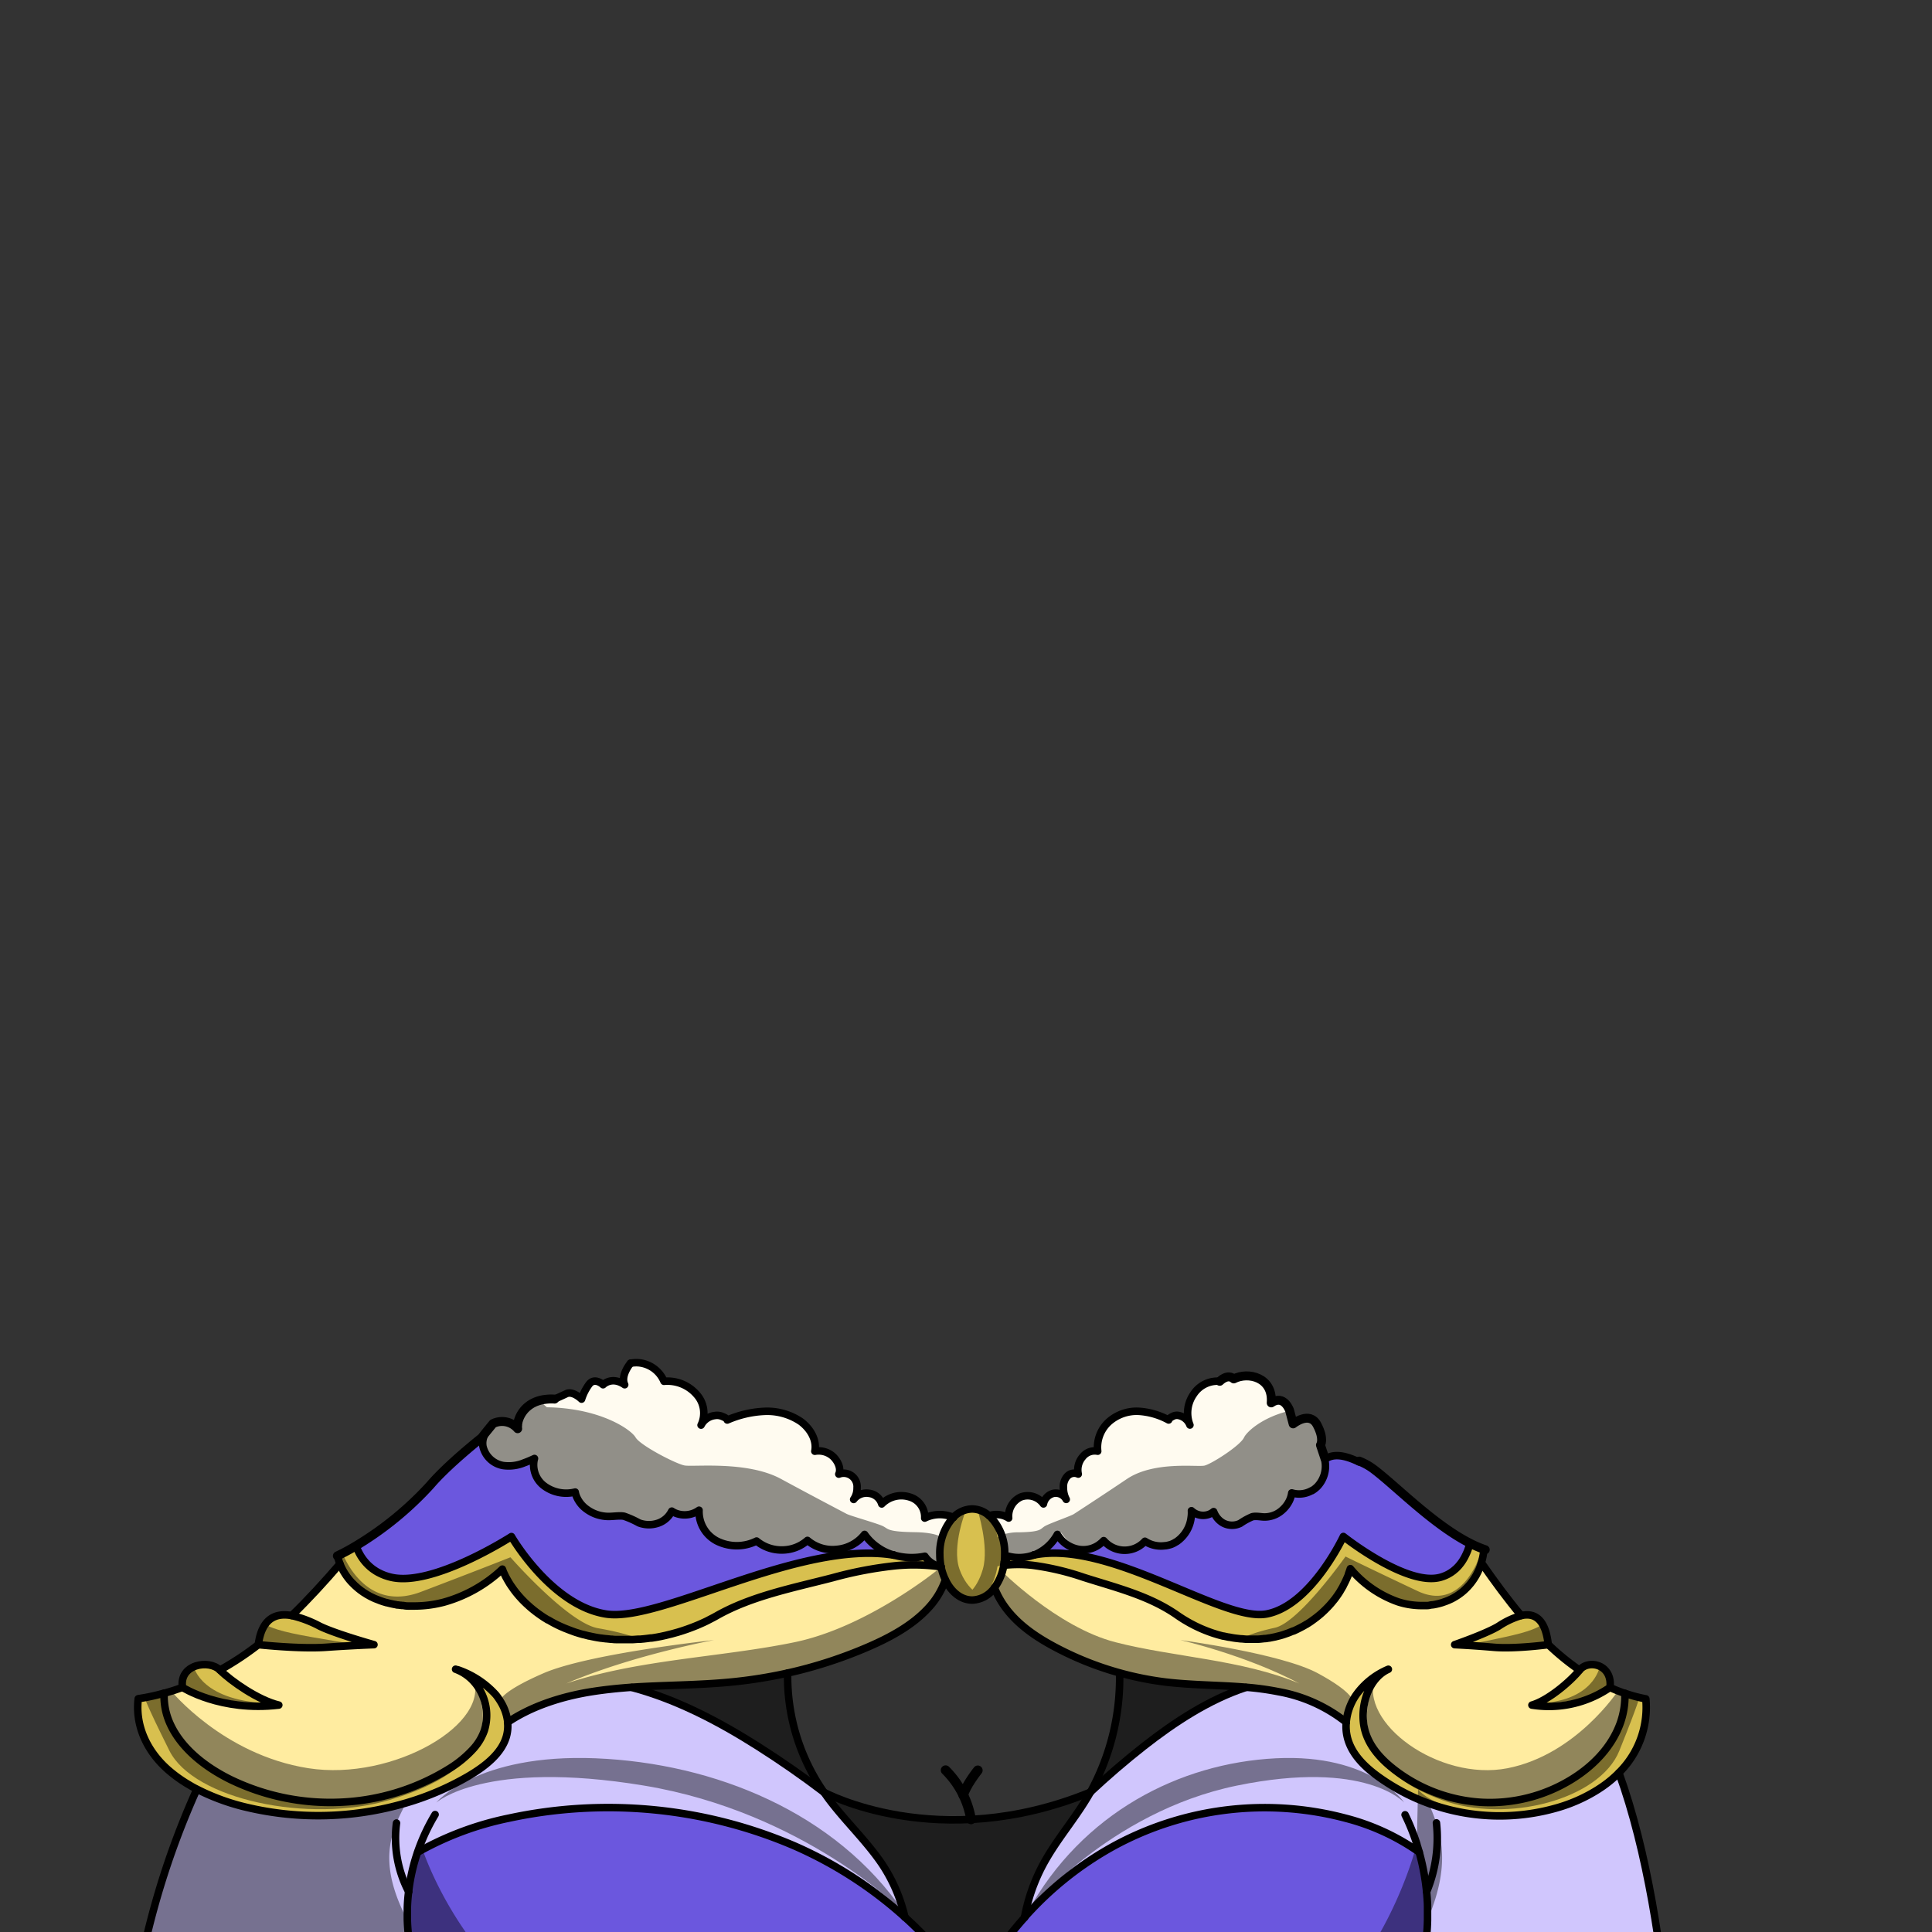 <svg xmlns="http://www.w3.org/2000/svg" viewBox="0 0 432 432">
  <rect x="0" y="0" width="432" height="432" fill="#333333" stroke="none"/>
  <defs>
    <style>.BUNTAI_TURTLE_OUTFIT_TURTLE_OUTFIT_31_cls-1{isolation:isolate;}.BUNTAI_TURTLE_OUTFIT_TURTLE_OUTFIT_31_cls-2{fill:#d0c6fd;}.BUNTAI_TURTLE_OUTFIT_TURTLE_OUTFIT_31_cls-3{fill:#6b57de;}.BUNTAI_TURTLE_OUTFIT_TURTLE_OUTFIT_31_cls-4{fill:#d8c04f;}.BUNTAI_TURTLE_OUTFIT_TURTLE_OUTFIT_31_cls-5{fill:#fffbf0;}.BUNTAI_TURTLE_OUTFIT_TURTLE_OUTFIT_31_cls-6{fill:#ffeca0;}.BUNTAI_TURTLE_OUTFIT_TURTLE_OUTFIT_31_cls-7{fill:#1e1e1e;}.BUNTAI_TURTLE_OUTFIT_TURTLE_OUTFIT_31_cls-11,.BUNTAI_TURTLE_OUTFIT_TURTLE_OUTFIT_31_cls-8,.BUNTAI_TURTLE_OUTFIT_TURTLE_OUTFIT_31_cls-9{fill:none;stroke:#000;stroke-linecap:round;stroke-linejoin:round;}.BUNTAI_TURTLE_OUTFIT_TURTLE_OUTFIT_31_cls-8{stroke-width:1.68px;}.BUNTAI_TURTLE_OUTFIT_TURTLE_OUTFIT_31_cls-9{stroke-width:2px;}.BUNTAI_TURTLE_OUTFIT_TURTLE_OUTFIT_31_cls-10{opacity:0.43;mix-blend-mode:multiply;}.BUNTAI_TURTLE_OUTFIT_TURTLE_OUTFIT_31_cls-11{stroke-width:2.16px;}</style>
  </defs>
  <g class="BUNTAI_TURTLE_OUTFIT_TURTLE_OUTFIT_31_cls-1">
    <g id="outfit">
      <path class="BUNTAI_TURTLE_OUTFIT_TURTLE_OUTFIT_31_cls-2" d="M373.27,454.93H311.56l-.13-.06.13-.2.05-.09a49.86,49.86,0,0,0,6.66-16.77v0l.19-1a49.36,49.36,0,0,0,.74-7.47c0-.43,0-.85,0-1.27s0-.66,0-1,0-.59,0-.88c0-.57-.05-1.13-.08-1.68a51.94,51.94,0,0,0-1.77-10.32l-.22-.15c-.22-.17-.43-.32-.66-.47a51.29,51.29,0,0,0-15.61-7,70.57,70.57,0,0,0-51.69,6.17,75,75,0,0,0-20.07,16,40.57,40.57,0,0,1,4.08-11.7c2.85-5.33,6.82-9.88,9.9-15,.25-.4.48-.81.71-1.22q5.75-5.4,11.91-10.23c7-5.49,14.68-10.51,22.89-13.21a64.93,64.93,0,0,1,7.34,1,34,34,0,0,1,15.15,6.85,10.15,10.15,0,0,0,.21,3.16c.88,3.89,3.9,6.78,7,9a46.4,46.4,0,0,0,8.75,4.95q1.2.51,2.43,1a46,46,0,0,0,28.77,1c3.18-.94,10.94-6,13.75-7.8C368.35,414,371.6,436.17,373.27,454.93Z" />
      <path class="BUNTAI_TURTLE_OUTFIT_TURTLE_OUTFIT_31_cls-3" d="M328.7,345.07c-.05.19-.1.38-.16.57s-.11.36-.18.54a9.18,9.18,0,0,1-.47,1.19q-.12.28-.27.57c-.09.19-.19.37-.3.56a10.07,10.07,0,0,1-1.12,1.58c-.12.14-.25.27-.38.41a.31.31,0,0,1-.1.1,4,4,0,0,1-.38.34.47.47,0,0,1-.14.12,4,4,0,0,1-.47.37,5.65,5.65,0,0,1-.57.38,6.37,6.37,0,0,1-.86.45l-.43.18q-.35.13-.72.24c-7.57,2.18-21.77-9.11-21.77-9.11s-7.2,15.41-17.13,17.32-35-16.61-52.09-13.17c.2-.07.39-.14.59-.23l.12-.06a10.22,10.22,0,0,0,4.56-4.32,2.92,2.92,0,0,0,.24.37,6.84,6.84,0,0,0,4.76,3,6.06,6.06,0,0,0,4.73-1.39,7,7,0,0,0,.63-.59,1.85,1.85,0,0,0,.14.14,6.13,6.13,0,0,0,9.08,0,6.55,6.55,0,0,0,4.47,1l.14,0a7,7,0,0,0,1-.22,3.06,3.06,0,0,0,.48-.17h0a2.86,2.86,0,0,0,.47-.22h0l.3-.18.27-.15a7.64,7.64,0,0,0,3.2-5.36h0a7,7,0,0,0,.07-1.52,1.86,1.86,0,0,0,.22.19,3.8,3.8,0,0,0,3.58.66,3.5,3.5,0,0,0,1.16-.65,2,2,0,0,0,.11.26,4.12,4.12,0,0,0,.34.66,4.71,4.71,0,0,0,1.57,1.57h0a4,4,0,0,0,.41.21,4.21,4.21,0,0,0,2.73.22,4.4,4.4,0,0,0,.79-.29,14.8,14.8,0,0,1,2.69-1.48,3.21,3.21,0,0,1,.87-.08c.58,0,1.17.11,1.74.13a5.88,5.88,0,0,0,4.08-1.53,6.72,6.72,0,0,0,1.56-2l0,0a5.79,5.79,0,0,0,.58-1.85l.39.1a5.68,5.68,0,0,0,4.05-.6l.07,0a5.4,5.4,0,0,0,.74-.51l.23-.2a3,3,0,0,0,.26-.24,6.59,6.59,0,0,0,1.68-5.75,2.56,2.56,0,0,0-.05-.27c1.78-.78,3.24-1.83,7.63.53a13.73,13.73,0,0,1,3.34,1.89C312.13,332.28,320.54,340.94,328.7,345.07Z" />
      <path class="BUNTAI_TURTLE_OUTFIT_TURTLE_OUTFIT_31_cls-4" d="M224.65,347.6c0,.55,0,1.1-.09,1.64l-.12.79a11.55,11.55,0,0,1-2.09,5,6.29,6.29,0,0,1-4.94,2.75c-2.51,0-4.71-1.79-6-4.51a12.77,12.77,0,0,1-1-2.95h0a14.1,14.1,0,0,1-.26-2.72,11.9,11.9,0,0,1,3-8.3,6,6,0,0,1,4.21-1.89,5.72,5.72,0,0,1,3.79,1.51h0A11.57,11.57,0,0,1,224.65,347.6Z" />
      <path class="BUNTAI_TURTLE_OUTFIT_TURTLE_OUTFIT_31_cls-3" d="M319.22,428c0,.42,0,.84,0,1.27a49.36,49.36,0,0,1-.74,7.47l-.19,1v0a49.86,49.86,0,0,1-6.66,16.77l-.05.09-.13.2a46.4,46.4,0,0,1-7.54,9.12c-23.43,22.33-69.43,9.87-74.17,3.57-.88-1.17-1.73-2.38-2.52-3.57h0c-2.79-4.2-5-8.23-5.76-9.7l-.31-.6a71.5,71.5,0,0,0-4-7.34,80.53,80.53,0,0,1,12-17.63h0a75,75,0,0,1,20.07-16,70.57,70.57,0,0,1,51.69-6.17,51.29,51.29,0,0,1,15.61,7c.23.15.44.3.66.47l.22.15a51.94,51.94,0,0,1,1.77,10.32c0,.55.06,1.11.08,1.68,0,.29,0,.58,0,.88S319.22,427.69,319.22,428Z" />
      <path class="BUNTAI_TURTLE_OUTFIT_TURTLE_OUTFIT_31_cls-3" d="M217.13,446.35q-1.78,3.57-3.23,7.34a35.83,35.83,0,0,1-8.08,10.3c-10.74,9.54-27.62,13.36-48.55,11.69A148.41,148.41,0,0,1,110,464a50.73,50.73,0,0,1-9.27-9.06A44.88,44.88,0,0,1,92,436.76a40.17,40.17,0,0,1-.92-7.63c0-.41,0-.81,0-1.21s0-.77,0-1.16a37.16,37.16,0,0,1,.29-3.8,42.14,42.14,0,0,1,2-8.81c.36-.22.72-.43,1.09-.62a71,71,0,0,1,19.25-7,105.51,105.51,0,0,1,63.82,6.17,91.89,91.89,0,0,1,24.79,16h0A82.11,82.11,0,0,1,217.13,446.35Z" />
      <path class="BUNTAI_TURTLE_OUTFIT_TURTLE_OUTFIT_31_cls-5" d="M295.27,323.14l1,3a2.56,2.56,0,0,1,.05.27,6.59,6.59,0,0,1-1.68,5.75,3,3,0,0,1-.26.24l-.23.2a5.4,5.4,0,0,1-.74.51l-.07,0a5.68,5.68,0,0,1-4.05.6l-.39-.1a5.79,5.79,0,0,1-.58,1.85l0,0a6.72,6.72,0,0,1-1.56,2,5.88,5.88,0,0,1-4.08,1.53c-.57,0-1.16-.12-1.74-.13a3.21,3.21,0,0,0-.87.08,14.8,14.8,0,0,0-2.69,1.48,4.4,4.4,0,0,1-.79.29,4.21,4.21,0,0,1-2.73-.22,4,4,0,0,1-.41-.21h0a4.71,4.71,0,0,1-1.57-1.57,4.12,4.12,0,0,1-.34-.66,2,2,0,0,1-.11-.26,3.5,3.5,0,0,1-1.16.65,3.8,3.8,0,0,1-3.58-.66,1.86,1.86,0,0,1-.22-.19,7,7,0,0,1-.07,1.52h0a7.64,7.64,0,0,1-3.2,5.36l-.27.15-.3.18h0a2.86,2.86,0,0,1-.47.22h0a3.06,3.06,0,0,1-.48.17,7,7,0,0,1-1,.22l-.14,0a6.55,6.55,0,0,1-4.47-1,6.13,6.13,0,0,1-9.08,0,1.85,1.85,0,0,1-.14-.14,7,7,0,0,1-.63.59,6.06,6.06,0,0,1-4.73,1.39,6.84,6.84,0,0,1-4.76-3,2.92,2.92,0,0,1-.24-.37,10.22,10.22,0,0,1-4.56,4.32l-.12.06c-.2.09-.39.16-.59.23h-.06a9.66,9.66,0,0,1-1.58.41,9.49,9.49,0,0,1-1.59.14,6.78,6.78,0,0,1-.9,0q-.34,0-.69-.09l-.24,0-.59-.13a4.36,4.36,0,0,1-.95,1.26c.05-.54.09-1.09.09-1.64,0-.23,0-.45,0-.68a3.91,3.91,0,0,0,0-.49l0-.35-.06-.49a12.41,12.41,0,0,0-.24-1.27l-.09-.34c-.07-.26-.15-.52-.23-.77v0c0-.07-.05-.13-.07-.19-.12-.34-.26-.67-.41-1s-.17-.35-.26-.52l-.27-.49v0l-.24-.36a8.07,8.07,0,0,0-.65-.86,3.7,3.7,0,0,0-.33-.36c-.16-.17-.32-.32-.49-.47a5.05,5.05,0,0,1,4.34.52,4.7,4.7,0,0,1,2.72-4.71,4.34,4.34,0,0,1,5.06,1.55,3,3,0,0,1,2.27-2.37,2.66,2.66,0,0,1,2.82,1.36,5.43,5.43,0,0,1-.62-2.6,3.46,3.46,0,0,1,.87-2.59,2.11,2.11,0,0,1,2.44-.47,4.41,4.41,0,0,1,1-3.87,3.41,3.41,0,0,1,3.35-1.25,7.72,7.72,0,0,1,2.58-6.65,9.37,9.37,0,0,1,6.54-2.27,16,16,0,0,1,6.74,1.94c.06-.41.73-.72,1.09-.89a1.92,1.92,0,0,1,1.16-.11,3.41,3.41,0,0,1,2.51,2.13,7.3,7.3,0,0,1,.79-6.85,6.38,6.38,0,0,1,5.89-2.94h0c.15-.15,1.79-1.75,3.13-.53,3.2-1.69,8.85-.35,8.38,5.36,2.86-2,4.11,1.69,4.11,1.69l.79,3s3.67-3,5.36.23S295.27,323.14,295.27,323.14Z" />
      <path class="BUNTAI_TURTLE_OUTFIT_TURTLE_OUTFIT_31_cls-5" d="M213.21,339.31l-.22.24-.22.24a9.46,9.46,0,0,0-1.08,1.57c-.06.11-.12.22-.17.33a11.58,11.58,0,0,0-.83,2.11c0,.05,0,.11,0,.16-.07.24-.13.49-.18.74s-.1.53-.14.81-.08.55-.1.83c0,0,0,0,0,0a2.73,2.73,0,0,0,0,.41c0,.27,0,.55,0,.83,0,.1,0,.21,0,.32l.06,1.07.07.46c0,.24.06.49.1.74,0,.05,0,.09,0,.14l-.16,0h0a4.84,4.84,0,0,1-.65-.19l-.33-.12a4.5,4.5,0,0,1-.79-.4c-.14-.09-.28-.18-.41-.28l0,0h0a4.86,4.86,0,0,1-1.2-1.28l-.62.11h0c-.38.06-.77.11-1.15.14a11.39,11.39,0,0,1-1.31,0,12.77,12.77,0,0,1-1.63-.12,13.23,13.23,0,0,1-2.17-.43h-.07l-.73-.23a11.65,11.65,0,0,1-3.06-1.63,11.45,11.45,0,0,1-2.72-2.75l0,0a8.83,8.83,0,0,1-6.15,3.34,8.64,8.64,0,0,1-6.62-2,8.61,8.61,0,0,1-5.65,2.14,8.73,8.73,0,0,1-5.73-2,9.9,9.9,0,0,1-8.86,0,7.42,7.42,0,0,1-4-6.89,5.51,5.51,0,0,1-4.93.77h0a4.71,4.71,0,0,1-1.17-.57.51.51,0,0,1-.09.16v0a5.3,5.3,0,0,1-2.95,2.53l-.23.07a6.21,6.21,0,0,1-3.23.12h0a5,5,0,0,1-.86-.26,20.41,20.41,0,0,0-3.32-1.48,4.8,4.8,0,0,0-.85-.07c-.79,0-1.59.1-2.38.12a8.28,8.28,0,0,1-5-1.53,6.67,6.67,0,0,1-2.36-2.84,4.62,4.62,0,0,1-.32-1.08l-.33.07a8.24,8.24,0,0,1-6.76-1.56,5.86,5.86,0,0,1-2.1-5.7l.08-.32c-.73.34-1.49.68-2.26.95a9,9,0,0,1-4.74.63,5.61,5.61,0,0,1-4.52-4.28,4.19,4.19,0,0,1,.17-2.08,4.14,4.14,0,0,1,.33-.79,6,6,0,0,1,.73-1.12,5,5,0,0,1,.59-.66l.13-.12.1-.1.18-.16.06,0h0l0,0,0,0h0a4.57,4.57,0,0,1,5.51,1.14,3,3,0,0,1,0-.8c0-.1,0-.2,0-.3s0-.19.06-.29a2.14,2.14,0,0,1,.08-.32A6.45,6.45,0,0,1,117,315.6a3.92,3.92,0,0,1,.27-.33,2,2,0,0,1,.24-.26,2.2,2.2,0,0,1,.31-.3l0,0,.21-.17a6.14,6.14,0,0,1,1.42-.9,5.55,5.55,0,0,1,.56-.24c.22-.08.44-.16.67-.22a6.42,6.42,0,0,1,.63-.15,5.58,5.58,0,0,1,.59-.09,10.43,10.43,0,0,1,2.12-.07s1.15-.5,2.63-1.2,3.41,1.21,3.41,1.21a11.18,11.18,0,0,1,1.62-3.22c1.27-1.83,3.19,0,3.19,0s1.92-2,4.83,0c-1-2.09,1.3-4.8,1.3-4.8a6.35,6.35,0,0,1,3.15.15,6.79,6.79,0,0,1,4.32,3.88,8.63,8.63,0,0,1,7.29,2.94,6.2,6.2,0,0,1,1,6.86,4,4,0,0,1,3.08-2.14,2.87,2.87,0,0,1,1.43.11c.45.17,1.29.48,1.35.89a23.48,23.48,0,0,1,8.33-1.94,13.42,13.42,0,0,1,8.09,2.27c2.2,1.63,3.65,4.18,3.16,6.65a4.78,4.78,0,0,1,4.15,1.25c1,1,1.78,2.63,1.21,3.87a3,3,0,0,1,4.08,3.06,4.45,4.45,0,0,1-.76,2.6,3.59,3.59,0,0,1,3.48-1.36,3.36,3.36,0,0,1,2.8,2.37,6.14,6.14,0,0,1,6.26-1.55,4.66,4.66,0,0,1,3.35,4.71,7.61,7.61,0,0,1,6-.32Z" />
      <path class="BUNTAI_TURTLE_OUTFIT_TURTLE_OUTFIT_31_cls-6" d="M360,377.31a24.1,24.1,0,0,1-17.46,3.95c3.74-1.09,8.68-5.37,10.67-7.83a56,56,0,0,1-6.95-5.68s-7.45,1-12.2.59-8.75-.59-8.75-.59,7-2.41,9.85-4.15a18.41,18.41,0,0,1,5-2.35c-3.09-3.67-5.94-7.59-8.72-11.56a13.41,13.41,0,0,1-6.22,7.51,15.88,15.88,0,0,1-12.47.91,24.53,24.53,0,0,1-10.63-7.4,23.42,23.42,0,0,1-16.83,15.35c-7.55,1.74-15.63-.36-22.1-4.87-6.27-4.37-13.75-6.17-20.93-8.46a59.52,59.52,0,0,0-11.4-2.67,28.63,28.63,0,0,0-6.41,0,11.55,11.55,0,0,1-2.09,5,19.53,19.53,0,0,0,2.66,4.72c2.84,3.73,6.75,6.35,10.78,8.51a71.2,71.2,0,0,0,24.76,7.87c6,.72,12,.67,18,1.17a62.87,62.87,0,0,1,7.33,1,33.93,33.93,0,0,1,15.15,6.84,12.73,12.73,0,0,1,2.18-6.09,16.82,16.82,0,0,1,7.24-5.79c-4.56,2.05-6.6,8.64-5.22,13.73,1,3.61,3.62,6.43,6.46,8.64A35.24,35.24,0,0,0,331.21,403a34.84,34.84,0,0,0,20.12-5.08c4.78-2.92,9.05-7.2,11-12.72a18.27,18.27,0,0,0,1-6.58A35.9,35.9,0,0,1,360,377.31Z" />
      <path class="BUNTAI_TURTLE_OUTFIT_TURTLE_OUTFIT_31_cls-6" d="M210.27,350.3h0a41.61,41.61,0,0,0-10-.23,88.19,88.19,0,0,0-14.07,2.67c-8.85,2.29-18.09,4.09-25.84,8.46A41.29,41.29,0,0,1,133,366.06c-9.32-1.74-17.68-7.53-20.79-15.35a31.08,31.08,0,0,1-13.11,7.4,23.8,23.8,0,0,1-15.4-.91A14.51,14.51,0,0,1,76,349.69c-3.44,4-7,7.89-10.78,11.56a25.5,25.5,0,0,1,6.22,2.35c3.57,1.74,12.16,4.15,12.16,4.15s-4.93.13-10.79.59-15.07-.59-15.07-.59a67.21,67.21,0,0,1-8.59,5.68c2.46,2.46,8.56,6.74,13.17,7.83-13,1.54-21.53-3.95-21.53-3.95-1.36.5-2.75.94-4.15,1.33a14.93,14.93,0,0,0,1.22,6.58c2.39,5.52,7.67,9.8,13.57,12.72A51.09,51.09,0,0,0,76.29,403a49.94,49.94,0,0,0,24-7.41c3.51-2.21,6.77-5,8-8.64,1.71-5.09-.81-11.68-6.44-13.73a20.61,20.61,0,0,1,8.94,5.79,11.26,11.26,0,0,1,2.69,6.09c5.28-3.58,12-5.77,18.71-6.84,3-.48,6-.78,9-1,7.4-.5,14.88-.45,22.26-1.17a104,104,0,0,0,12.6-2,100.29,100.29,0,0,0,18-5.83c5-2.16,9.8-4.78,13.31-8.51a17.76,17.76,0,0,0,4-6.48,12.77,12.77,0,0,1-1-2.95Z" />
      <path class="BUNTAI_TURTLE_OUTFIT_TURTLE_OUTFIT_31_cls-3" d="M199.83,347.71c-21.16-3.44-52.07,15.09-64.32,13.17s-21.15-17.32-21.15-17.32-17.53,11.29-26.88,9.11c-.29-.07-.57-.14-.85-.23l-.76-.26c-.25-.09-.49-.2-.73-.31l-.58-.29c-.21-.11-.41-.23-.61-.36l-.36-.24c-.23-.16-.46-.33-.67-.51a2.61,2.61,0,0,1-.31-.27,7.73,7.73,0,0,1-.58-.56c-.18-.19-.35-.38-.52-.59a10.36,10.36,0,0,1-1.18-1.78q-.15-.27-.27-.54a7,7,0,0,1-.31-.69l-.15-.39a74,74,0,0,0,16.48-13.47c4-4.65,11.28-10.43,11.5-10.6h0l.45-.17a4.19,4.19,0,0,0-.17,2.08,5.61,5.61,0,0,0,4.52,4.28,9,9,0,0,0,4.74-.63c.77-.27,1.53-.61,2.26-.95l-.08.32a5.86,5.86,0,0,0,2.1,5.7,8.24,8.24,0,0,0,6.76,1.56l.33-.07a4.62,4.62,0,0,0,.32,1.08,6.67,6.67,0,0,0,2.36,2.84,8.28,8.28,0,0,0,5,1.53c.79,0,1.59-.15,2.38-.12a4.8,4.8,0,0,1,.85.07,20.41,20.41,0,0,1,3.32,1.48,5,5,0,0,0,.86.26h0a6.21,6.21,0,0,0,3.23-.12l.23-.07a5.3,5.3,0,0,0,2.95-2.53v0a.51.51,0,0,0,.09-.16,4.71,4.71,0,0,0,1.17.57h0a5.51,5.51,0,0,0,4.93-.77,7.42,7.42,0,0,0,4,6.89,9.9,9.9,0,0,0,8.86,0,8.73,8.73,0,0,0,5.73,2,8.61,8.61,0,0,0,5.65-2.14,8.64,8.64,0,0,0,6.62,2,8.83,8.83,0,0,0,6.15-3.34l0,0a11.45,11.45,0,0,0,2.72,2.75,11.65,11.65,0,0,0,3.06,1.63Z" />
      <path class="BUNTAI_TURTLE_OUTFIT_TURTLE_OUTFIT_31_cls-2" d="M202.37,428.72a91.89,91.89,0,0,0-24.79-16,105.51,105.51,0,0,0-63.82-6.17,71,71,0,0,0-19.25,7c-.37.19-.73.4-1.09.62a42.14,42.14,0,0,0-2,8.81,37.16,37.16,0,0,0-.29,3.8c0,.39,0,.77,0,1.16s0,.8,0,1.21a40.17,40.17,0,0,0,.92,7.63,44.88,44.88,0,0,0,8.72,18.17H29a183.08,183.08,0,0,1,15-54.81,49,49,0,0,0,11.25,4.09,69.4,69.4,0,0,0,35.51-1,62.91,62.91,0,0,0,13.82-5.91c3.83-2.24,7.56-5.13,8.64-9a8.43,8.43,0,0,0,.26-3.16l0,0h0c5.26-3.56,12-5.74,18.65-6.81,3-.47,6-.77,9-1,10.15,2.7,19.62,7.72,28.27,13.21q7.6,4.83,14.7,10.23l.87,1.22c3.82,5.17,8.72,9.72,12.24,15a35.59,35.59,0,0,1,4.72,10.5h0C202.18,427.92,202.28,428.32,202.37,428.72Z" />
      <path class="BUNTAI_TURTLE_OUTFIT_TURTLE_OUTFIT_31_cls-7" d="M260.55,376.14a70,70,0,0,1-10.2-2,53,53,0,0,1-6.57,26.65q5.75-5.38,11.91-10.23c7-5.49,14.68-10.51,22.9-13.21C272.59,376.81,266.54,376.86,260.55,376.14Z" />
      <path class="BUNTAI_TURTLE_OUTFIT_TURTLE_OUTFIT_31_cls-7" d="M184.23,400.75l.87,1.22c3.82,5.17,8.72,9.72,12.24,15a36.12,36.12,0,0,1,5,11.7h0a81.82,81.82,0,0,1,14.76,17.63,80.53,80.53,0,0,1,12-17.63h0a40.57,40.57,0,0,1,4.08-11.7c2.85-5.33,6.82-9.88,9.9-15,.25-.4.48-.81.71-1.22C209.76,414.65,184.23,400.75,184.23,400.75Z" />
      <path class="BUNTAI_TURTLE_OUTFIT_TURTLE_OUTFIT_31_cls-7" d="M176.12,374.1a104,104,0,0,1-12.6,2c-7.38.72-14.86.67-22.26,1.17,10.15,2.7,19.62,7.72,28.27,13.21q7.6,4.83,14.7,10.23A45.28,45.28,0,0,1,176.12,374.1Z" />
      <path class="BUNTAI_TURTLE_OUTFIT_TURTLE_OUTFIT_31_cls-4" d="M360,377.31c.63-5.13-4.81-6.33-6.79-3.88s-6.93,6.74-10.67,7.83A24.1,24.1,0,0,0,360,377.31Z" />
      <path class="BUNTAI_TURTLE_OUTFIT_TURTLE_OUTFIT_31_cls-4" d="M368,379.89a31.67,31.67,0,0,1-4.68-1.25,18.27,18.27,0,0,1-1,6.58c-1.93,5.52-6.2,9.8-11,12.72A34.84,34.84,0,0,1,331.21,403a35.24,35.24,0,0,1-19.48-7.41c-2.84-2.21-5.48-5-6.46-8.64-1.38-5.09.66-11.68,5.22-13.73a16.82,16.82,0,0,0-7.24,5.79,12.73,12.73,0,0,0-2.18,6.09,10.24,10.24,0,0,0,.21,3.17c.88,3.88,3.9,6.77,7,9a46.39,46.39,0,0,0,40,6.91,35.22,35.22,0,0,0,9.12-4.09,25.85,25.85,0,0,0,5.27-4.38A20.52,20.52,0,0,0,368,379.89Z" />
      <path class="BUNTAI_TURTLE_OUTFIT_TURTLE_OUTFIT_31_cls-4" d="M334,368.34c4.75.45,12.2-.59,12.2-.59h0c-.66-6.13-3.36-7.1-6.07-6.49a18.41,18.41,0,0,0-5,2.35c-2.88,1.74-9.85,4.15-9.85,4.15S329.26,367.88,334,368.34Z" />
      <path class="BUNTAI_TURTLE_OUTFIT_TURTLE_OUTFIT_31_cls-4" d="M332.1,346.52a12.45,12.45,0,0,1-.64,3.05l0,.12c-.08.23-.16.46-.25.68s-.13.33-.2.48-.18.4-.28.59-.12.24-.19.36a4.16,4.16,0,0,1-.28.51c-.22.37-.45.72-.7,1.06-.09.13-.18.25-.28.37a.36.36,0,0,1-.07.1l0,0h0c-.18.23-.37.44-.56.66l-.12.13-.07.07,0,0c-.21.22-.44.44-.67.66l0,0c-.24.22-.48.42-.74.62h0l0,0c-.12.1-.25.19-.38.28s-.26.18-.39.27c-.29.19-.59.37-.89.54s-.55.29-.84.42a5.55,5.55,0,0,1-.56.24l-.27.11-.57.2-.34.12a15,15,0,0,1-1.87.45c-.29.05-.57.09-.86.12s-.61.07-.92.08l-.93,0a17.1,17.1,0,0,1-5.31-.85,24.52,24.52,0,0,1-10.62-7.4c-.11.33-.23.66-.35,1,0,0,0,0,0,0a1,1,0,0,1-.05.16,0,0,0,0,0,0,0,.63.63,0,0,0,0,.09c0,.07-.05.14-.08.2-.09.22-.18.45-.28.66l-.06.13c-.08.19-.17.38-.26.56-.16.34-.33.67-.51,1l0,.05,0,0c-.17.3-.34.6-.52.89l0,0q-.3.49-.63,1c-.22.32-.44.63-.67.93a1.71,1.71,0,0,1-.11.14l-.08.1c-.18.23-.37.45-.55.67s-.51.58-.78.87c-.53.56-1.09,1.1-1.67,1.61-.39.33-.77.64-1.18.95h0l0,0h0l-.89.65h0c-.3.21-.61.41-.92.6l-.08.06-.05,0c-.27.17-.56.33-.83.49s-.65.36-1,.52-.73.36-1.09.52l-.09,0-.11.05-.61.24-.43.17-.74.26c-.21.08-.43.15-.65.21l-.2.06-.26.07-.69.17-.25.07-.85.17-.55.11-.11,0c-.3.05-.59.09-.89.12h-.11l-.4.05c-.38,0-.77.07-1.15.09h-.09c-.43,0-.85,0-1.27,0h0c-.41,0-.81,0-1.22,0s-.83-.05-1.24-.09l-.94-.11q-.42,0-.84-.12l-.74-.14-.14,0-1.14-.24-.12,0-.74-.2c-.31-.08-.62-.17-.92-.27-.61-.18-1.21-.39-1.81-.62s-1.19-.47-1.78-.74c-.39-.18-.78-.36-1.17-.56l-.51-.27c-.31-.15-.6-.32-.9-.49l-.82-.48c-.55-.34-1.1-.7-1.63-1.07-6.27-4.37-13.75-6.16-20.92-8.45a59,59,0,0,0-11.4-2.68,28.71,28.71,0,0,0-6.42,0c0-.16.05-.31.07-.47s0-.22.05-.33a4.36,4.36,0,0,0,.95-1.26l.59.13.24,0,.56.08H227l.26,0,.48,0a1.22,1.22,0,0,0,.27,0,6.12,6.12,0,0,0,.74,0c.25,0,.49-.05.74-.09a9.66,9.66,0,0,0,1.58-.41h.06c17.13-3.44,42.17,15.09,52.09,13.17s17.13-17.32,17.13-17.32,14.2,11.29,21.77,9.11q.38-.1.72-.24c.15-.06.29-.11.43-.18a6.37,6.37,0,0,0,.86-.45,4.35,4.35,0,0,0,.57-.38,2.63,2.63,0,0,0,.47-.37.47.47,0,0,0,.14-.12,2.05,2.05,0,0,0,.38-.34.31.31,0,0,0,.1-.1c.13-.14.26-.27.38-.41a10.07,10.07,0,0,0,1.12-1.58,6,6,0,0,0,.3-.56q.15-.29.27-.57a9.18,9.18,0,0,0,.47-1.19q.11-.27.18-.54c.06-.19.11-.38.16-.57a23.58,23.58,0,0,0,2.6,1.16l.16.06Z" />
      <path class="BUNTAI_TURTLE_OUTFIT_TURTLE_OUTFIT_31_cls-4" d="M210.24,350.29a42.15,42.15,0,0,0-10-.23,87.23,87.23,0,0,0-14.08,2.68c-8.85,2.29-18.09,4.08-25.84,8.45-.38.22-.77.43-1.16.63s-.68.35-1,.52c-.5.25-1,.48-1.53.71-.35.16-.7.31-1.06.45-1.3.53-2.63,1-4,1.41l-1.07.3c-.25.07-.5.14-.74.19l-1,.25-1.11.24h0c-.67.13-1.35.25-2,.34l-.24,0-.66.09-.76.09-.86.08h-.24c-.47,0-.94.06-1.41.08l-.71,0h-1c-.49,0-1,0-1.46,0h-.35c-.37,0-.74,0-1.11-.07l-.24,0-1.06-.11h-.08l-.52-.06-.51-.07h-.08c-.43-.06-.85-.13-1.28-.21s-.89-.18-1.33-.28h0l-.1,0-1.22-.32-.08,0c-.32-.09-.64-.18-1-.29l-.25-.08c-.28-.08-.55-.17-.82-.27s-.67-.24-1-.37l-1-.39c-.33-.14-.65-.28-1-.43-.47-.22-.93-.44-1.38-.68l-.1-.05c-.34-.18-.68-.37-1-.57l-.27-.15,0,0h0s0,0-.07,0l-.89-.55-.71-.48c-.4-.28-.8-.57-1.19-.87h0c-.39-.31-.77-.61-1.14-.93l-.72-.65c-.25-.23-.49-.46-.74-.71l-.06-.06c-.19-.19-.38-.39-.56-.59s-.43-.47-.63-.71-.4-.47-.59-.72-.38-.49-.55-.74-.37-.52-.55-.79-.34-.54-.5-.81-.31-.54-.46-.81-.28-.54-.41-.82-.25-.54-.36-.81l0-.06a2.44,2.44,0,0,1-.1-.24,31.19,31.19,0,0,1-13.11,7.4,25.85,25.85,0,0,1-6.57.85l-1.14,0c-.38,0-.76,0-1.14-.08s-.48,0-.71-.08l-.13,0-.51-.07h-.11c-.1,0-.21,0-.31-.06l-.56-.1c-.5-.1-1-.21-1.49-.35l-.09,0-.68-.2c-.34-.11-.68-.22-1-.35s-.64-.25-1-.39l-.84-.4-.09-.05c-.15-.07-.3-.16-.44-.24l-.11-.06-.26-.14-.61-.39a3.13,3.13,0,0,1-.42-.29,7.88,7.88,0,0,1-.74-.55h0a4.87,4.87,0,0,1-.42-.35l-.41-.36-.15-.14-.66-.66a13.27,13.27,0,0,1-1.3-1.63c-.11-.16-.22-.33-.32-.5s-.23-.38-.33-.57a10.67,10.67,0,0,1-.57-1.18c-.09-.21-.17-.42-.24-.64a7.6,7.6,0,0,1-.34-1.15l.22-.11.88-.44c1-.53,2-1.1,3.06-1.7a3.12,3.12,0,0,0,.15.39,7,7,0,0,0,.31.69q.12.27.27.54a10.36,10.36,0,0,0,1.18,1.78c.17.21.34.4.52.59a7.73,7.73,0,0,0,.58.56,2.61,2.61,0,0,0,.31.27c.21.18.44.35.67.51l.36.24c.2.13.4.25.61.36l.58.29c.23.11.48.21.73.31s.5.18.76.26.56.16.85.23c9.35,2.18,26.88-9.11,26.88-9.11s8.89,15.41,21.15,17.32,43.16-16.61,64.32-13.17h.07c.27.08.53.14.8.2l.22.05H201l.64.11a.09.09,0,0,0,.07,0,1.74,1.74,0,0,0,.39.05c.25,0,.5.06.75.08h0l.85,0c.24,0,.48,0,.71,0h.19a2.73,2.73,0,0,0,.41,0c.38,0,.77-.08,1.15-.14h0l.62-.11a3.91,3.91,0,0,0,.3.41,2.55,2.55,0,0,0,.26.3,4.84,4.84,0,0,0,.63.56l0,0h0l0,0a3.51,3.51,0,0,0,.4.27,4.77,4.77,0,0,0,.63.34l0,0h.05l.07,0,.27.1A4.44,4.44,0,0,0,210.24,350.29Z" />
      <path class="BUNTAI_TURTLE_OUTFIT_TURTLE_OUTFIT_31_cls-4" d="M113.24,388.28c-1.08,3.89-4.81,6.78-8.64,9a62.91,62.91,0,0,1-13.82,5.91,69.4,69.4,0,0,1-35.51,1A49,49,0,0,1,44,400.12c-.56-.28-1.1-.58-1.63-.9h0a30.69,30.69,0,0,1-4.85-3.47c-4.78-4.22-7.33-9.95-6.63-15.85l1.49-.25c1.46-.26,2.88-.6,4.3-1a15,15,0,0,0,1.22,6.58c2.39,5.52,7.67,9.8,13.57,12.72A51.2,51.2,0,0,0,76.29,403a50,50,0,0,0,24-7.41,25,25,0,0,0,5.6-4.61,12.07,12.07,0,0,0,2.37-4,11.4,11.4,0,0,0-2-10.53v0l-.23-.27a10.14,10.14,0,0,0-3.79-2.75,25.69,25.69,0,0,1,3.37,1.53h0a17.82,17.82,0,0,1,5.16,4.09,13.23,13.23,0,0,1,1,1.44,11,11,0,0,1,1.61,4.4l0,.26A8.43,8.43,0,0,1,113.24,388.28Z" />
      <path class="BUNTAI_TURTLE_OUTFIT_TURTLE_OUTFIT_31_cls-4" d="M72.83,368.34c5.86-.46,10.79-.59,10.79-.59S75,365.34,71.46,363.6a25.5,25.5,0,0,0-6.22-2.35c-3.34-.61-6.67.36-7.48,6.49h0S67,368.79,72.83,368.34Z" />
      <path class="BUNTAI_TURTLE_OUTFIT_TURTLE_OUTFIT_31_cls-4" d="M62.34,381.26c-4.61-1.09-10.71-5.37-13.17-7.83s-9.16-1.25-8.36,3.88C40.81,377.31,49.34,382.8,62.34,381.26Z" />
      <path class="BUNTAI_TURTLE_OUTFIT_TURTLE_OUTFIT_31_cls-8" d="M210.27,350.3l.16,0" />
      <path class="BUNTAI_TURTLE_OUTFIT_TURTLE_OUTFIT_31_cls-8" d="M199.9,347.72a14.26,14.26,0,0,0,6.9.26,5.45,5.45,0,0,0,3.43,2.31" />
      <path class="BUNTAI_TURTLE_OUTFIT_TURTLE_OUTFIT_31_cls-8" d="M199.83,347.71l-.73-.23a11.65,11.65,0,0,1-3.06-1.63,11.45,11.45,0,0,1-2.72-2.75l0,0a8.83,8.83,0,0,1-6.15,3.34,8.64,8.64,0,0,1-6.62-2,8.61,8.61,0,0,1-5.65,2.14,8.73,8.73,0,0,1-5.73-2,9.9,9.9,0,0,1-8.86,0,7.42,7.42,0,0,1-4-6.89,5.51,5.51,0,0,1-4.93.77h0a4.71,4.71,0,0,1-1.17-.57.51.51,0,0,1-.09.16v0a5.3,5.3,0,0,1-2.95,2.53l-.23.07a6.21,6.21,0,0,1-3.23.12h0a5,5,0,0,1-.86-.26,20.41,20.41,0,0,0-3.32-1.48,4.8,4.8,0,0,0-.85-.07c-.79,0-1.59.1-2.38.12a8.28,8.28,0,0,1-5-1.53,6.67,6.67,0,0,1-2.36-2.84,4.62,4.62,0,0,1-.32-1.08l-.33.07a8.24,8.24,0,0,1-6.76-1.56,5.86,5.86,0,0,1-2.1-5.7l.08-.32c-.73.34-1.49.68-2.26.95a9,9,0,0,1-4.74.63,5.61,5.61,0,0,1-4.52-4.28,4.19,4.19,0,0,1,.17-2.08,4.14,4.14,0,0,1,.33-.79,6,6,0,0,1,.73-1.12,5,5,0,0,1,.59-.66l.13-.12.1-.1a.79.79,0,0,1,.18-.16l.07-.05h0l0,0,0,0h0" />
      <path class="BUNTAI_TURTLE_OUTFIT_TURTLE_OUTFIT_31_cls-8" d="M141,304.83a6.35,6.35,0,0,1,3.15.15,6.79,6.79,0,0,1,4.32,3.88,8.63,8.63,0,0,1,7.29,2.94,6.2,6.2,0,0,1,1,6.86,4,4,0,0,1,3.08-2.14,2.87,2.87,0,0,1,1.43.11c.45.17,1.29.48,1.35.89a23.48,23.48,0,0,1,8.33-1.94,13.42,13.42,0,0,1,8.09,2.27c2.2,1.63,3.65,4.18,3.16,6.65a4.78,4.78,0,0,1,4.15,1.25c1,1,1.78,2.63,1.21,3.87a3,3,0,0,1,4.08,3.06,4.45,4.45,0,0,1-.76,2.6,3.59,3.59,0,0,1,3.48-1.36,3.36,3.36,0,0,1,2.8,2.37,6.14,6.14,0,0,1,6.26-1.55,4.66,4.66,0,0,1,3.35,4.71,7.61,7.61,0,0,1,6-.32l.45.18" />
      <path class="BUNTAI_TURTLE_OUTFIT_TURTLE_OUTFIT_31_cls-8" d="M107.58,321.58h0l.45-.17" />
      <path class="BUNTAI_TURTLE_OUTFIT_TURTLE_OUTFIT_31_cls-8" d="M210.43,350.33l-.16,0h0a42.15,42.15,0,0,0-10-.23,87.23,87.23,0,0,0-14.08,2.68c-8.85,2.29-18.09,4.08-25.84,8.45-.38.22-.77.43-1.16.63s-.68.35-1,.52c-.5.25-1,.48-1.53.71-.35.16-.7.31-1.06.45-1.3.53-2.63,1-4,1.41l-1.07.3c-.25.07-.5.14-.74.19l-1,.25-1.11.24h0c-.67.13-1.35.25-2,.34l-.24,0-.66.09-.76.09-.86.08h-.24c-.47,0-.94.06-1.41.08l-.71,0h-1c-.49,0-1,0-1.46,0h-.35c-.37,0-.74,0-1.11-.07l-.24,0-1.06-.11h-.08l-.52-.06-.51-.07h-.08c-.42-.06-.86-.13-1.28-.21s-.89-.18-1.33-.28h0l-.1,0-1.22-.32-.08,0c-.32-.09-.64-.18-1-.29l-.25-.08c-.28-.08-.55-.17-.82-.27s-.67-.24-1-.37l-1-.39c-.33-.14-.65-.28-1-.43-.47-.22-.93-.44-1.38-.68l-.1-.05c-.34-.18-.68-.37-1-.57l-.27-.15,0,0h0s0,0-.07,0l-.89-.55-.71-.48c-.4-.28-.8-.57-1.19-.87h0c-.39-.31-.77-.61-1.14-.93l-.72-.65c-.25-.23-.49-.46-.74-.71l-.06-.06c-.19-.19-.38-.39-.56-.59s-.43-.47-.63-.71-.4-.47-.59-.72-.38-.49-.55-.74-.37-.52-.55-.79-.34-.54-.5-.81-.31-.54-.46-.81-.28-.54-.41-.82-.25-.54-.36-.81l0-.06a2.44,2.44,0,0,1-.1-.24,31.19,31.19,0,0,1-13.11,7.4,25.85,25.85,0,0,1-6.57.85l-1.14,0c-.38,0-.76,0-1.14-.08s-.48,0-.71-.08l-.13,0-.51-.07h-.11c-.1,0-.21,0-.31-.06l-.56-.1c-.5-.1-1-.21-1.49-.35l-.09,0-.68-.2c-.34-.11-.68-.22-1-.35s-.64-.25-1-.39l-.84-.4-.09-.05c-.15-.07-.3-.16-.44-.24l-.11-.06-.26-.14-.61-.39a3.13,3.13,0,0,1-.42-.29,7.88,7.88,0,0,1-.74-.55h0a4.87,4.87,0,0,1-.42-.35l-.41-.36-.15-.14-.66-.66a13.27,13.27,0,0,1-1.3-1.63c-.11-.16-.22-.33-.32-.5a6.48,6.48,0,0,1-.33-.57,10.67,10.67,0,0,1-.57-1.18c-.09-.21-.17-.42-.24-.64a7.6,7.6,0,0,1-.34-1.15" />
      <path class="BUNTAI_TURTLE_OUTFIT_TURTLE_OUTFIT_31_cls-8" d="M49.17,373.43a67.21,67.21,0,0,0,8.59-5.68" />
      <path class="BUNTAI_TURTLE_OUTFIT_TURTLE_OUTFIT_31_cls-8" d="M76,349.69c-3.44,4-7,7.89-10.78,11.56" />
      <path class="BUNTAI_TURTLE_OUTFIT_TURTLE_OUTFIT_31_cls-8" d="M40.81,377.31c-1.36.5-2.75.94-4.15,1.33" />
      <path class="BUNTAI_TURTLE_OUTFIT_TURTLE_OUTFIT_31_cls-8" d="M101.87,373.24a3.47,3.47,0,0,1,.41.16,10.14,10.14,0,0,1,3.79,2.75l.23.27v0a11.4,11.4,0,0,1,2,10.53,12.07,12.07,0,0,1-2.37,4,25,25,0,0,1-5.6,4.61,50,50,0,0,1-24,7.41,51.2,51.2,0,0,1-24.84-5.08c-5.9-2.92-11.18-7.2-13.57-12.72a15,15,0,0,1-1.22-6.58c-1.42.4-2.84.74-4.3,1l-1.49.25c-.7,5.9,1.85,11.63,6.63,15.85a30.69,30.69,0,0,0,4.85,3.47h0c.53.32,1.07.62,1.63.9a49,49,0,0,0,11.25,4.09,69.4,69.4,0,0,0,35.51-1,62.91,62.91,0,0,0,13.82-5.91c3.83-2.24,7.56-5.13,8.64-9a8.43,8.43,0,0,0,.26-3.16l0-.26a11,11,0,0,0-1.61-4.4,13.23,13.23,0,0,0-1-1.44,20.27,20.27,0,0,0-8.53-5.62" />
      <path class="BUNTAI_TURTLE_OUTFIT_TURTLE_OUTFIT_31_cls-8" d="M44,400.12a183.08,183.08,0,0,0-15,54.81h71.7" />
      <path class="BUNTAI_TURTLE_OUTFIT_TURTLE_OUTFIT_31_cls-8" d="M113.5,385.12c5.28-3.58,12-5.77,18.71-6.84,3-.48,6-.78,9-1,7.4-.5,14.88-.45,22.26-1.17a104,104,0,0,0,12.6-2,100.29,100.29,0,0,0,18-5.83c5-2.16,9.8-4.78,13.31-8.51a17.84,17.84,0,0,0,4-6.48" />
      <path class="BUNTAI_TURTLE_OUTFIT_TURTLE_OUTFIT_31_cls-8" d="M213.9,453.69a35.83,35.83,0,0,1-8.08,10.3c-10.74,9.54-27.62,13.36-48.55,11.69A148.41,148.41,0,0,1,110,464a50.73,50.73,0,0,1-9.27-9.06A44.88,44.88,0,0,1,92,436.76a40.17,40.17,0,0,1-.92-7.63c0-.41,0-.81,0-1.21s0-.77,0-1.16a37.16,37.16,0,0,1,.29-3.8,42.14,42.14,0,0,1,2-8.81c.21-.61.43-1.22.67-1.82v0a43.79,43.79,0,0,1,3.25-6.59" />
      <path class="BUNTAI_TURTLE_OUTFIT_TURTLE_OUTFIT_31_cls-8" d="M91.39,423a25.84,25.84,0,0,1-2.73-15.36" />
      <path class="BUNTAI_TURTLE_OUTFIT_TURTLE_OUTFIT_31_cls-8" d="M202.37,428.72a81.82,81.82,0,0,1,14.76,17.63,71.5,71.5,0,0,1,4,7.34,117,117,0,0,0,6.07,10.3" />
      <path class="BUNTAI_TURTLE_OUTFIT_TURTLE_OUTFIT_31_cls-8" d="M93.42,414.15a69.75,69.75,0,0,1,20.34-7.6,105.51,105.51,0,0,1,63.82,6.17,91.89,91.89,0,0,1,24.79,16" />
      <path class="BUNTAI_TURTLE_OUTFIT_TURTLE_OUTFIT_31_cls-8" d="M176.12,374.1a45.28,45.28,0,0,0,8.11,26.65l.87,1.22c3.82,5.17,8.72,9.72,12.24,15a36.12,36.12,0,0,1,5,11.7h0" />
      <path class="BUNTAI_TURTLE_OUTFIT_TURTLE_OUTFIT_31_cls-8" d="M141.26,377.31c10.15,2.7,19.62,7.72,28.27,13.21q7.6,4.83,14.7,10.23s25.53,13.9,59.55,0" />
      <path class="BUNTAI_TURTLE_OUTFIT_TURTLE_OUTFIT_31_cls-8" d="M199.9,347.73h-.07c-21.16-3.44-52.07,15.09-64.32,13.17s-21.15-17.32-21.15-17.32-17.53,11.29-26.88,9.11c-.29-.07-.57-.14-.85-.23s-.51-.16-.76-.26-.5-.2-.73-.31l-.58-.29c-.21-.11-.41-.23-.61-.36l-.36-.24c-.23-.16-.46-.33-.67-.51a2.61,2.61,0,0,1-.31-.27,7.73,7.73,0,0,1-.58-.56c-.18-.19-.36-.39-.52-.59a10.36,10.36,0,0,1-1.18-1.78q-.15-.27-.27-.54a7,7,0,0,1-.31-.69,3.12,3.12,0,0,1-.15-.39" />
      <path class="BUNTAI_TURTLE_OUTFIT_TURTLE_OUTFIT_31_cls-8" d="M57.76,367.75s9.19,1,15.07.59,10.79-.59,10.79-.59S75,365.34,71.46,363.6a25.5,25.5,0,0,0-6.22-2.35c-3.34-.61-6.67.36-7.48,6.49Z" />
      <path class="BUNTAI_TURTLE_OUTFIT_TURTLE_OUTFIT_31_cls-8" d="M40.81,377.31s8.53,5.49,21.53,3.95c-4.61-1.09-10.71-5.37-13.17-7.83S40,372.18,40.81,377.31Z" />
      <path class="BUNTAI_TURTLE_OUTFIT_TURTLE_OUTFIT_31_cls-8" d="M231.16,347.71c.2-.07.39-.14.59-.23l.12-.06a10.22,10.22,0,0,0,4.56-4.32,2.92,2.92,0,0,0,.24.37,6.84,6.84,0,0,0,4.76,3,6.06,6.06,0,0,0,4.73-1.39,7,7,0,0,0,.63-.59,1.85,1.85,0,0,0,.14.14,6.13,6.13,0,0,0,9.08,0,6.55,6.55,0,0,0,4.47,1l.14,0a7,7,0,0,0,1-.22,3.06,3.06,0,0,0,.48-.17h0a.8.8,0,0,0,.16-.08,1.77,1.77,0,0,0,.31-.15h0l.3-.18.27-.15a7.64,7.64,0,0,0,3.2-5.36h0a7,7,0,0,0,.07-1.52,1.86,1.86,0,0,0,.22.19,3.8,3.8,0,0,0,3.58.66,3.5,3.5,0,0,0,1.16-.65,2,2,0,0,0,.11.26,4.12,4.12,0,0,0,.34.66,4.71,4.71,0,0,0,1.57,1.57h0a4,4,0,0,0,.41.21,4.21,4.21,0,0,0,2.73.22,4.4,4.4,0,0,0,.79-.29,14.8,14.8,0,0,1,2.69-1.48,3.21,3.21,0,0,1,.87-.08c.58,0,1.17.11,1.74.13a5.88,5.88,0,0,0,4.08-1.53,6.72,6.72,0,0,0,1.56-2l0,0a5.79,5.79,0,0,0,.58-1.85l.39.1a5.68,5.68,0,0,0,4.05-.6l.07,0a5.4,5.4,0,0,0,.74-.51l.23-.2a3,3,0,0,0,.26-.24,6.59,6.59,0,0,0,1.68-5.75,2.56,2.56,0,0,0-.05-.27c2.16-1.65,5.15-.65,7.63.53" />
      <path class="BUNTAI_TURTLE_OUTFIT_TURTLE_OUTFIT_31_cls-8" d="M224.56,349.24a4.54,4.54,0,0,0,.95-1.26,9.44,9.44,0,0,0,5.59-.26" />
      <path class="BUNTAI_TURTLE_OUTFIT_TURTLE_OUTFIT_31_cls-8" d="M272.75,308.85h0a6.38,6.38,0,0,0-5.89,2.94,7.3,7.3,0,0,0-.79,6.85,3.41,3.41,0,0,0-2.51-2.13,1.92,1.92,0,0,0-1.16.11c-.36.17-1,.48-1.09.89a16,16,0,0,0-6.74-1.94,9.37,9.37,0,0,0-6.54,2.27,7.72,7.72,0,0,0-2.58,6.65,3.41,3.41,0,0,0-3.35,1.25,4.41,4.41,0,0,0-1,3.87,2.11,2.11,0,0,0-2.44.47,3.46,3.46,0,0,0-.87,2.59,5.43,5.43,0,0,0,.62,2.6,2.66,2.66,0,0,0-2.82-1.36,3,3,0,0,0-2.27,2.37,4.34,4.34,0,0,0-5.06-1.55,4.7,4.7,0,0,0-2.72,4.71,5.05,5.05,0,0,0-4.34-.52" />
      <path class="BUNTAI_TURTLE_OUTFIT_TURTLE_OUTFIT_31_cls-8" d="M224.44,350a28.71,28.71,0,0,1,6.42,0,59,59,0,0,1,11.4,2.68c7.17,2.29,14.65,4.08,20.92,8.45.53.37,1.08.73,1.63,1.07l.82.48c.3.17.59.34.9.49l.51.27c.39.2.78.38,1.17.56.59.27,1.18.51,1.78.74s1.2.44,1.81.62c.3.1.61.19.92.27l.74.2.12,0,1.14.24.14,0c.52.11,1.05.2,1.58.26l.94.11c.41,0,.83.07,1.24.09s.81,0,1.22,0h0c.44,0,.88,0,1.32,0h0c.38,0,.77-.05,1.15-.09l.4-.05h.11c.3,0,.59-.07.89-.12l.11,0,.55-.11.85-.17.25-.07.69-.17.26-.07c.29-.08.57-.17.85-.27l.74-.26.43-.17.72-.29.09,0c.36-.16.73-.34,1.09-.52s.66-.34,1-.52.56-.32.83-.49l.05,0,.08-.06c.31-.19.62-.39.92-.6h0l.9-.66,0,0h0c.41-.31.79-.62,1.18-.95.58-.51,1.14-1.05,1.67-1.61.27-.29.53-.57.78-.87l.63-.77a1.71,1.71,0,0,0,.11-.14c.23-.3.45-.61.67-.93s.43-.63.63-1l0,0c.19-.31.37-.62.55-.94l0-.05c.18-.33.35-.66.51-1,.09-.18.18-.37.26-.56l.06-.13c.13-.28.25-.56.36-.86a.63.63,0,0,1,0-.09,0,0,0,0,1,0,0l.06-.18c.12-.33.24-.66.35-1a24.52,24.52,0,0,0,10.62,7.4,17.1,17.1,0,0,0,5.31.85l.93,0c.31,0,.61,0,.92-.08s.57-.07.86-.12a15,15,0,0,0,1.87-.45l.34-.12.57-.2.27-.11a5.55,5.55,0,0,0,.56-.24q.44-.19.84-.42c.3-.17.6-.35.89-.54.13-.09.27-.17.39-.27s.26-.18.38-.28l0,0q.39-.3.75-.63l0,0c.24-.23.47-.45.69-.68l.07-.07c.23-.26.46-.52.68-.79h0l0,0c.12-.15.23-.31.35-.47.25-.34.48-.69.7-1.06a4.16,4.16,0,0,0,.28-.51c.07-.12.13-.24.19-.36s.19-.39.28-.59.14-.31.2-.48.17-.45.25-.68l0-.12a12.45,12.45,0,0,0,.64-3.05" />
      <path class="BUNTAI_TURTLE_OUTFIT_TURTLE_OUTFIT_31_cls-8" d="M346.22,367.75a56,56,0,0,0,6.95,5.68" />
      <path class="BUNTAI_TURTLE_OUTFIT_TURTLE_OUTFIT_31_cls-8" d="M340.15,361.25c-3.09-3.67-5.94-7.59-8.72-11.56" />
      <path class="BUNTAI_TURTLE_OUTFIT_TURTLE_OUTFIT_31_cls-9" d="M124,312.84a10.43,10.43,0,0,0-2.12.07,5.58,5.58,0,0,0-.59.09,6.42,6.42,0,0,0-.63.15c-.23.06-.45.14-.67.22a4.72,4.72,0,0,0-.56.24,6.14,6.14,0,0,0-1.42.9l-.21.17,0,0c-.11.1-.22.2-.31.3a2,2,0,0,0-.24.26,3.92,3.92,0,0,0-.27.33,6.45,6.45,0,0,0-1.09,2.18,2.14,2.14,0,0,0-.08.32c0,.1,0,.19-.06.29a1.6,1.6,0,0,0,0,.3,3,3,0,0,0,0,.8,4.57,4.57,0,0,0-5.51-1.14h0l0,0,0,0h0l-1.63,2h0l-.15.18-.78,1h0c-.22.17-7.54,5.95-11.5,10.6A74,74,0,0,1,79.6,345.65c-1,.6-2,1.17-3.06,1.7l-.88.44-.22.11" />
      <path class="BUNTAI_TURTLE_OUTFIT_TURTLE_OUTFIT_31_cls-9" d="M272.74,308.86h0c.15-.15,1.79-1.75,3.13-.53,3.2-1.69,8.85-.35,8.38,5.36,2.86-2,4.11,1.69,4.11,1.69l.79,3s3.67-3,5.36.23.75,4.51.75,4.51l1,3" />
      <path class="BUNTAI_TURTLE_OUTFIT_TURTLE_OUTFIT_31_cls-9" d="M303.93,326.71a13.73,13.73,0,0,1,3.34,1.89c4.86,3.68,13.27,12.34,21.43,16.47a25.88,25.88,0,0,0,3.4,1.45" />
      <path class="BUNTAI_TURTLE_OUTFIT_TURTLE_OUTFIT_31_cls-8" d="M363.31,378.64a35.9,35.9,0,0,1-3.35-1.33h0" />
      <path class="BUNTAI_TURTLE_OUTFIT_TURTLE_OUTFIT_31_cls-8" d="M357.35,400.12a35.22,35.22,0,0,1-9.12,4.09,46.39,46.39,0,0,1-40-6.91c-3.1-2.24-6.12-5.13-7-9a10.24,10.24,0,0,1-.21-3.17,12.73,12.73,0,0,1,2.18-6.09,16.82,16.82,0,0,1,7.24-5.79c-4.56,2.05-6.6,8.64-5.22,13.73,1,3.61,3.62,6.43,6.46,8.64A35.24,35.24,0,0,0,331.21,403a34.84,34.84,0,0,0,20.12-5.08c4.78-2.92,9.05-7.2,11-12.72a18.27,18.27,0,0,0,1-6.58,31.67,31.67,0,0,0,4.68,1.25,20.52,20.52,0,0,1-5.37,15.85,25.85,25.85,0,0,1-5.27,4.38" />
      <path class="BUNTAI_TURTLE_OUTFIT_TURTLE_OUTFIT_31_cls-8" d="M362,396.41c6.37,17.55,9.62,39.76,11.29,58.52H311.56" />
      <path class="BUNTAI_TURTLE_OUTFIT_TURTLE_OUTFIT_31_cls-8" d="M222.35,355a19.53,19.53,0,0,0,2.66,4.72c2.84,3.73,6.75,6.35,10.78,8.51a71.2,71.2,0,0,0,24.76,7.87c6,.72,12,.67,18,1.17a62.87,62.87,0,0,1,7.33,1,33.93,33.93,0,0,1,15.15,6.84" />
      <path class="BUNTAI_TURTLE_OUTFIT_TURTLE_OUTFIT_31_cls-8" d="M303.89,464a46.4,46.4,0,0,0,7.54-9.12l.13-.2.05-.09a49.86,49.86,0,0,0,6.66-16.77v0l.19-1a49.36,49.36,0,0,0,.74-7.47c0-.43,0-.85,0-1.27s0-.66,0-1,0-.59,0-.88c0-.57-.05-1.13-.08-1.68a51.94,51.94,0,0,0-1.77-10.32c-.17-.6-.34-1.18-.53-1.77l0-.07v0a48.45,48.45,0,0,0-2.64-6.57" />
      <path class="BUNTAI_TURTLE_OUTFIT_TURTLE_OUTFIT_31_cls-8" d="M321.19,407.6A31.32,31.32,0,0,1,319,423" />
      <path class="BUNTAI_TURTLE_OUTFIT_TURTLE_OUTFIT_31_cls-8" d="M229.09,428.72a75,75,0,0,1,20.07-16,70.57,70.57,0,0,1,51.69-6.17,50.39,50.39,0,0,1,16.49,7.6" />
      <path class="BUNTAI_TURTLE_OUTFIT_TURTLE_OUTFIT_31_cls-8" d="M213.9,453.69q1.44-3.76,3.23-7.34a80.53,80.53,0,0,1,12-17.63" />
      <path class="BUNTAI_TURTLE_OUTFIT_TURTLE_OUTFIT_31_cls-8" d="M229.09,428.72h0a40.57,40.57,0,0,1,4.08-11.7c2.85-5.33,6.82-9.88,9.9-15,.25-.4.48-.81.71-1.22a53,53,0,0,0,6.57-26.65" />
      <path class="BUNTAI_TURTLE_OUTFIT_TURTLE_OUTFIT_31_cls-8" d="M243.78,400.75q5.75-5.38,11.91-10.23c7-5.49,14.68-10.51,22.9-13.21" />
      <path class="BUNTAI_TURTLE_OUTFIT_TURTLE_OUTFIT_31_cls-8" d="M328.7,345.07c-.05.19-.1.38-.16.57s-.11.36-.18.54a9.18,9.18,0,0,1-.47,1.19q-.12.28-.27.57a6,6,0,0,1-.3.56,9.29,9.29,0,0,1-1.12,1.58,3.62,3.62,0,0,1-.38.41.31.31,0,0,1-.1.1,2.05,2.05,0,0,1-.38.34.47.47,0,0,1-.14.12,2.63,2.63,0,0,1-.47.37,4.35,4.35,0,0,1-.57.38,6.37,6.37,0,0,1-.86.45c-.14.07-.28.12-.43.18s-.47.17-.72.24c-7.57,2.18-21.77-9.11-21.77-9.11s-7.2,15.41-17.13,17.32-35-16.61-52.09-13.17h-.06" />
      <path class="BUNTAI_TURTLE_OUTFIT_TURTLE_OUTFIT_31_cls-8" d="M346.22,367.75s-7.45,1-12.2.59-8.75-.59-8.75-.59,7-2.41,9.85-4.15a18.41,18.41,0,0,1,5-2.35c2.71-.61,5.41.36,6.07,6.49Z" />
      <path class="BUNTAI_TURTLE_OUTFIT_TURTLE_OUTFIT_31_cls-8" d="M360,377.31a24.1,24.1,0,0,1-17.46,3.95c3.74-1.09,8.68-5.37,10.67-7.83S360.59,372.18,360,377.31Z" />
      <path class="BUNTAI_TURTLE_OUTFIT_TURTLE_OUTFIT_31_cls-8" d="M221.21,338.92a11.57,11.57,0,0,1,3.44,8.68c0,.55,0,1.1-.09,1.64l-.12.79a11.55,11.55,0,0,1-2.09,5,6.29,6.29,0,0,1-4.94,2.75c-2.51,0-4.71-1.79-6-4.51a12.77,12.77,0,0,1-1-2.95h0a14.1,14.1,0,0,1-.26-2.72,11.9,11.9,0,0,1,3-8.3,6,6,0,0,1,4.21-1.89,5.72,5.72,0,0,1,3.79,1.51Z" />
      <path class="BUNTAI_TURTLE_OUTFIT_TURTLE_OUTFIT_31_cls-8" d="M124,312.84s1.15-.5,2.63-1.2,3.41,1.21,3.41,1.21a11.18,11.18,0,0,1,1.62-3.22c1.27-1.83,3.19,0,3.19,0s1.92-2,4.83,0c-1-2.09,1.3-4.8,1.3-4.8" />
      <g class="BUNTAI_TURTLE_OUTFIT_TURTLE_OUTFIT_31_cls-10">
        <path d="M213.9,453.69a41.29,41.29,0,0,1-2.09,10.3h-6c-10.74,9.54-27.62,13.36-48.55,11.69A148.41,148.41,0,0,1,110,464a50.73,50.73,0,0,1-9.27-9.06H29a183.08,183.08,0,0,1,15-54.81c-.56-.28-1.1-.58-1.63-.9,1.11.53,25.56,11.83,48.69,3.42l-.3.57c-.74,1.44-1.5,2.9-2.13,4.45-2.1,5.24-2.84,11.56,2.45,21.66a1.21,1.21,0,0,1,0-.19c0-.41,0-.81,0-1.21s0-.77,0-1.16c0-1.38.12-2.66.26-3.86a33.38,33.38,0,0,1,2.73-10.57v0s.12.43.41,1.22c2.31,6.56,15,37.73,48.3,45.86C180.13,468.48,213.9,453.69,213.9,453.69Z" />
        <path d="M38.19,378s11.63,14.36,30.71,17.37,41.41-10.2,36.75-20.43c6.23,13.24-.43,22.15-18.48,27.52s-43.84-.09-49.29-11-5.51-11.84-5.51-11.84Z" />
        <path d="M43.33,372.7s1.65,7.93,17.76,8.19c-16.08-.19-20.28-3.58-20.28-3.58S40.61,373.79,43.33,372.7Z" />
        <path d="M57.85,367.1s3.1,1.27,11.65,1.32,11.23-.56,11.23-.56-10.53-1.58-15.49-2.67-5.94-2-5.94-2Z" />
        <path d="M202.07,427.53S179.74,405.17,144,399.26s-46.46,3.82-46.46,3.82,9-11,35.64-9.92S186.91,405.31,202.07,427.53Z" />
        <path d="M209.68,351s-15.72,12.83-32,16.2-34.9,3.83-51.05,9.23c15-6.41,33.05-9.71,33.05-9.71s-28,3-38.18,7.43-9.7,6.32-9.7,6.32l1.72,4.67s7.52-8.87,37.15-8.22,47-10.56,52.76-13.69a18.48,18.48,0,0,0,7.94-8.77Z" />
        <path d="M216,337.62s-3.26,8.15-1.46,13.24,5.43,6.29,5.43,6.29-7.38,2.56-9.49-6.82C209.47,344.13,210.9,338.39,216,337.62Z" />
        <path d="M211.41,344.59v5.7a3.94,3.94,0,0,1-1-.1,8.23,8.23,0,0,1-2.35-.89l0,0h0a11.11,11.11,0,0,1-1.78-1.18h-.08A16.38,16.38,0,0,1,196,345.85a9.31,9.31,0,0,1-2.75-2.7,6.25,6.25,0,0,1-.38-.61c-4.14,4.6-7.28,4.57-12.39,2-6.21,2.44-8.29,2.69-11.24-.1-4.3,2.41-11.32,1.75-13-6.68a7.77,7.77,0,0,1-4.93.77h0a4.87,4.87,0,0,1-1.26-.41v0c0,.23-.18,2-3.18,2.6a10.63,10.63,0,0,1-1.85.18,9.88,9.88,0,0,1-1.38-.06h0c-2.4-.25-3.54-1.25-5-1.81a6.17,6.17,0,0,0-3.28-.3c-2.95.44-5.31-2.24-6.49-4-.28-.41-.5-.76-.65-1l-.19-.36s-8.49,2.35-8.18-7.06l-.49.16c-.78.26-1.5.47-2.18.63-4.94,1.22-7.4.09-8.7-2.87a4.33,4.33,0,0,1,.09-3.83,5.59,5.59,0,0,1,.58-.94,5,5,0,0,1,.59-.66l.13-.12.1-.1.18-.16.07-.06,0,0,0,0h0a4.57,4.57,0,0,1,5.51,1.14c-.28-1.5.87-5.21,5-6.34a11.79,11.79,0,0,0,1.57,1.51c11.85.18,18.77,4.94,19.82,6.74s9,5.9,10.94,6.27,14-1.09,21.55,3,13.84,7.37,14.68,7.82,6.7,2.08,8.07,2.72.84,1.29,7.23,1.38c3.28.05,5,.57,5.9,1.07l.24.14C211.32,344.22,211.41,344.59,211.41,344.59Z" />
        <path d="M143,366.53l-.2.62s-3.31-.14-7.35-.73h-.08c-1.62-.24-3.37-.56-5.07-1l-.08,0c-3.08-.74-6-1.79-7.72-3.28l0,0h0c-5-4.31-7.68-6.38-10.14-11.08l0-.06c-4.41,4.36-14.59,10.77-25.88,7.21l-.09,0a25.63,25.63,0,0,1-4-1.63l-.11-.06-.26-.14c-3.74-2-5.4-4.49-6-6.54-.07-.25-.13-.49-.17-.72a6.37,6.37,0,0,1-.12-1.26l.88-.44c1.53,3.56,6.63,12.65,17.53,8.52,13.41-5.1,20-7.73,20-7.73S127,362.89,133.7,364.07c6.43,1.12,9.1,2.35,9.31,2.46Z" />
        <path d="M318.28,437.79v0a83.09,83.09,0,0,1-6.66,16.77l-.05.09v.26l-.13-.06a46.4,46.4,0,0,1-7.54,9.12c-23.43,22.33-69.43,9.87-74.17,3.57-.88-1.17-1.73-2.38-2.52-3.57h-5.28a49.69,49.69,0,0,1-1.68-10.3s.41.22,1.19.6c5.55,2.68,29.74,13.07,56.1,5.1,26.87-8.13,37.06-39.3,38.93-45.86.22-.79.33-1.22.33-1.22l0,.07A40.45,40.45,0,0,1,319,422.93c.05.5.09,1,.12,1.54s.06,1.11.08,1.68c0,.29,0,.58,0,.88s0,.59,0,.9v0c0,.45,0,.91,0,1.37,0,0,0,0,0,0l.11-.26A28.92,28.92,0,0,1,318.28,437.79Z" />
        <path d="M339.48,405.41a31.66,31.66,0,0,1-4.05.32C336.81,405.68,338.16,405.57,339.48,405.41Z" />
        <path d="M361.84,378s-9.37,14.37-24.75,17.38-33.37-10.2-29.61-20.43c-5,13.24.34,22.15,14.89,27.52s35.33-.09,39.72-11,4.44-11.84,4.44-11.84Z" />
        <path d="M357.69,372.7s-1.32,7.93-14.3,8.19c13-.19,16.34-3.58,16.34-3.58S359.89,373.79,357.69,372.7Z" />
        <path d="M346,367.1s-2.49,1.27-9.38,1.32-9.05-.56-9.05-.56,8.48-1.58,12.48-2.67,4.79-2,4.79-2Z" />
        <path d="M229.77,427.53s18-22.36,46.82-28.27S314,403.08,314,403.08s-7.27-11-28.73-9.92S242,405.31,229.77,427.53Z" />
        <path d="M223.64,351s12.67,12.83,25.76,16.2,28.13,3.83,41.14,9.23c-12.08-6.41-26.63-9.71-26.63-9.71s22.58,3,30.77,7.43,7.81,6.32,7.81,6.32l-1.38,4.67s-6.06-8.87-29.94-8.22-37.85-10.56-42.52-13.69-6.4-8.77-6.4-8.77Z" />
        <path d="M218.58,337.62s2.64,8.15,1.19,13.24-4.38,6.29-4.38,6.29,5.94,2.56,7.64-6.82C223.81,344.13,222.65,338.39,218.58,337.62Z" />
        <path d="M296.56,326.11l-.26.07-1-3s.94-1.3-.75-4.51-5.36-.23-5.36-.23l-.79-3c-6.05,1.43-9.59,4.63-10.24,6-.85,1.81-7.26,5.9-8.83,6.27s-11.28-1.09-17.36,3-11.15,7.37-11.83,7.82-5.4,2.08-6.5,2.72-.68,1.29-5.83,1.38a11.22,11.22,0,0,0-3.84.6,4.17,4.17,0,0,0-.93.48,1.71,1.71,0,0,0-.76.92v5.7a2.61,2.61,0,0,0,.81-.1,5.41,5.41,0,0,0,1.45-.62,9.82,9.82,0,0,0,1.83-1.42l.07-.07a12.18,12.18,0,0,0,5.46-.66,9,9,0,0,0,4.8-3.95,8.16,8.16,0,0,0,.49-.93c3.06,4.22,5.45,4.54,9,2.56l.77-.45.22-.14c5,2.44,5.39,2.47,9.06-.1a6.53,6.53,0,0,0,4.27,1.19l.14,0a4.45,4.45,0,0,0,1-.22,3.06,3.06,0,0,0,.48-.17h0a2.86,2.86,0,0,0,.47-.22h0l.3-.18c1.48-.93,2.76-2.69,3.47-5.51h0c.11-.42.21-.86.29-1.33l0-.19a5.35,5.35,0,0,0,3.55.85,4.15,4.15,0,0,0,1.27-.39l.18-.1a2.2,2.2,0,0,0,.16.76,2.91,2.91,0,0,0,1.57,1.57h0a5.81,5.81,0,0,0,2.31.46,5.55,5.55,0,0,0,.83,0c2.14-.17,3.09-1.25,4.35-1.85a4.13,4.13,0,0,1,2.64-.29c2,.37,3.7-1.51,4.74-3.14l0,0a16.94,16.94,0,0,0,1-1.75c.11-.24.17-.39.17-.39a5.54,5.54,0,0,0,3.88-.21l.07,0a3.26,3.26,0,0,0,.74-.51l.23-.2c1-1,1.76-2.88,1.67-6.1l.27.11.13.05A2.7,2.7,0,0,1,296.56,326.11Z" />
        <path d="M331.46,349.57l0,.12a10.9,10.9,0,0,1-4.51,6.38h0l0,0a18.38,18.38,0,0,1-3.9,2.06l-.34.12c-9,3.28-17-3-20.52-7.33-.13.32-.27.63-.4.93a0,0,0,0,0,0,0,.63.63,0,0,0,0,.09c-1.82,3.93-3.87,6-7.46,9.8h0l0,0h0l-.28.3c-1.58,1.68-4.37,2.81-7.2,3.55l-.2.06-.26.07-.69.17-1.1.24-.55.11-.11,0a53,53,0,0,1-6.24.79l-.15-.6v0s2.11-1.29,7.51-2.46,15.8-15.93,15.8-15.93,5.32,2.63,16.14,7.73c10,4.72,14-7.79,14.48-9.64l.16.06A7,7,0,0,1,331.46,349.57Z" />
        <path d="M319.22,402.64c2.69,6.38,5.64,13.07.1,26.39a9.16,9.16,0,0,0-.09-.93.81.81,0,0,1,0-.15v0L317.91,418l-1.12-5.68.29-12.19s4,5.19,17.48,5.6h.71A36.37,36.37,0,0,1,319.22,402.64Z" />
      </g>
      <path class="BUNTAI_TURTLE_OUTFIT_TURTLE_OUTFIT_31_cls-11" d="M217.13,406.82a20.26,20.26,0,0,0-5.69-11" />
      <path class="BUNTAI_TURTLE_OUTFIT_TURTLE_OUTFIT_31_cls-11" d="M218.64,395.85s-2.8,3.52-3.24,5.56" />
    </g>
  </g>
</svg>
